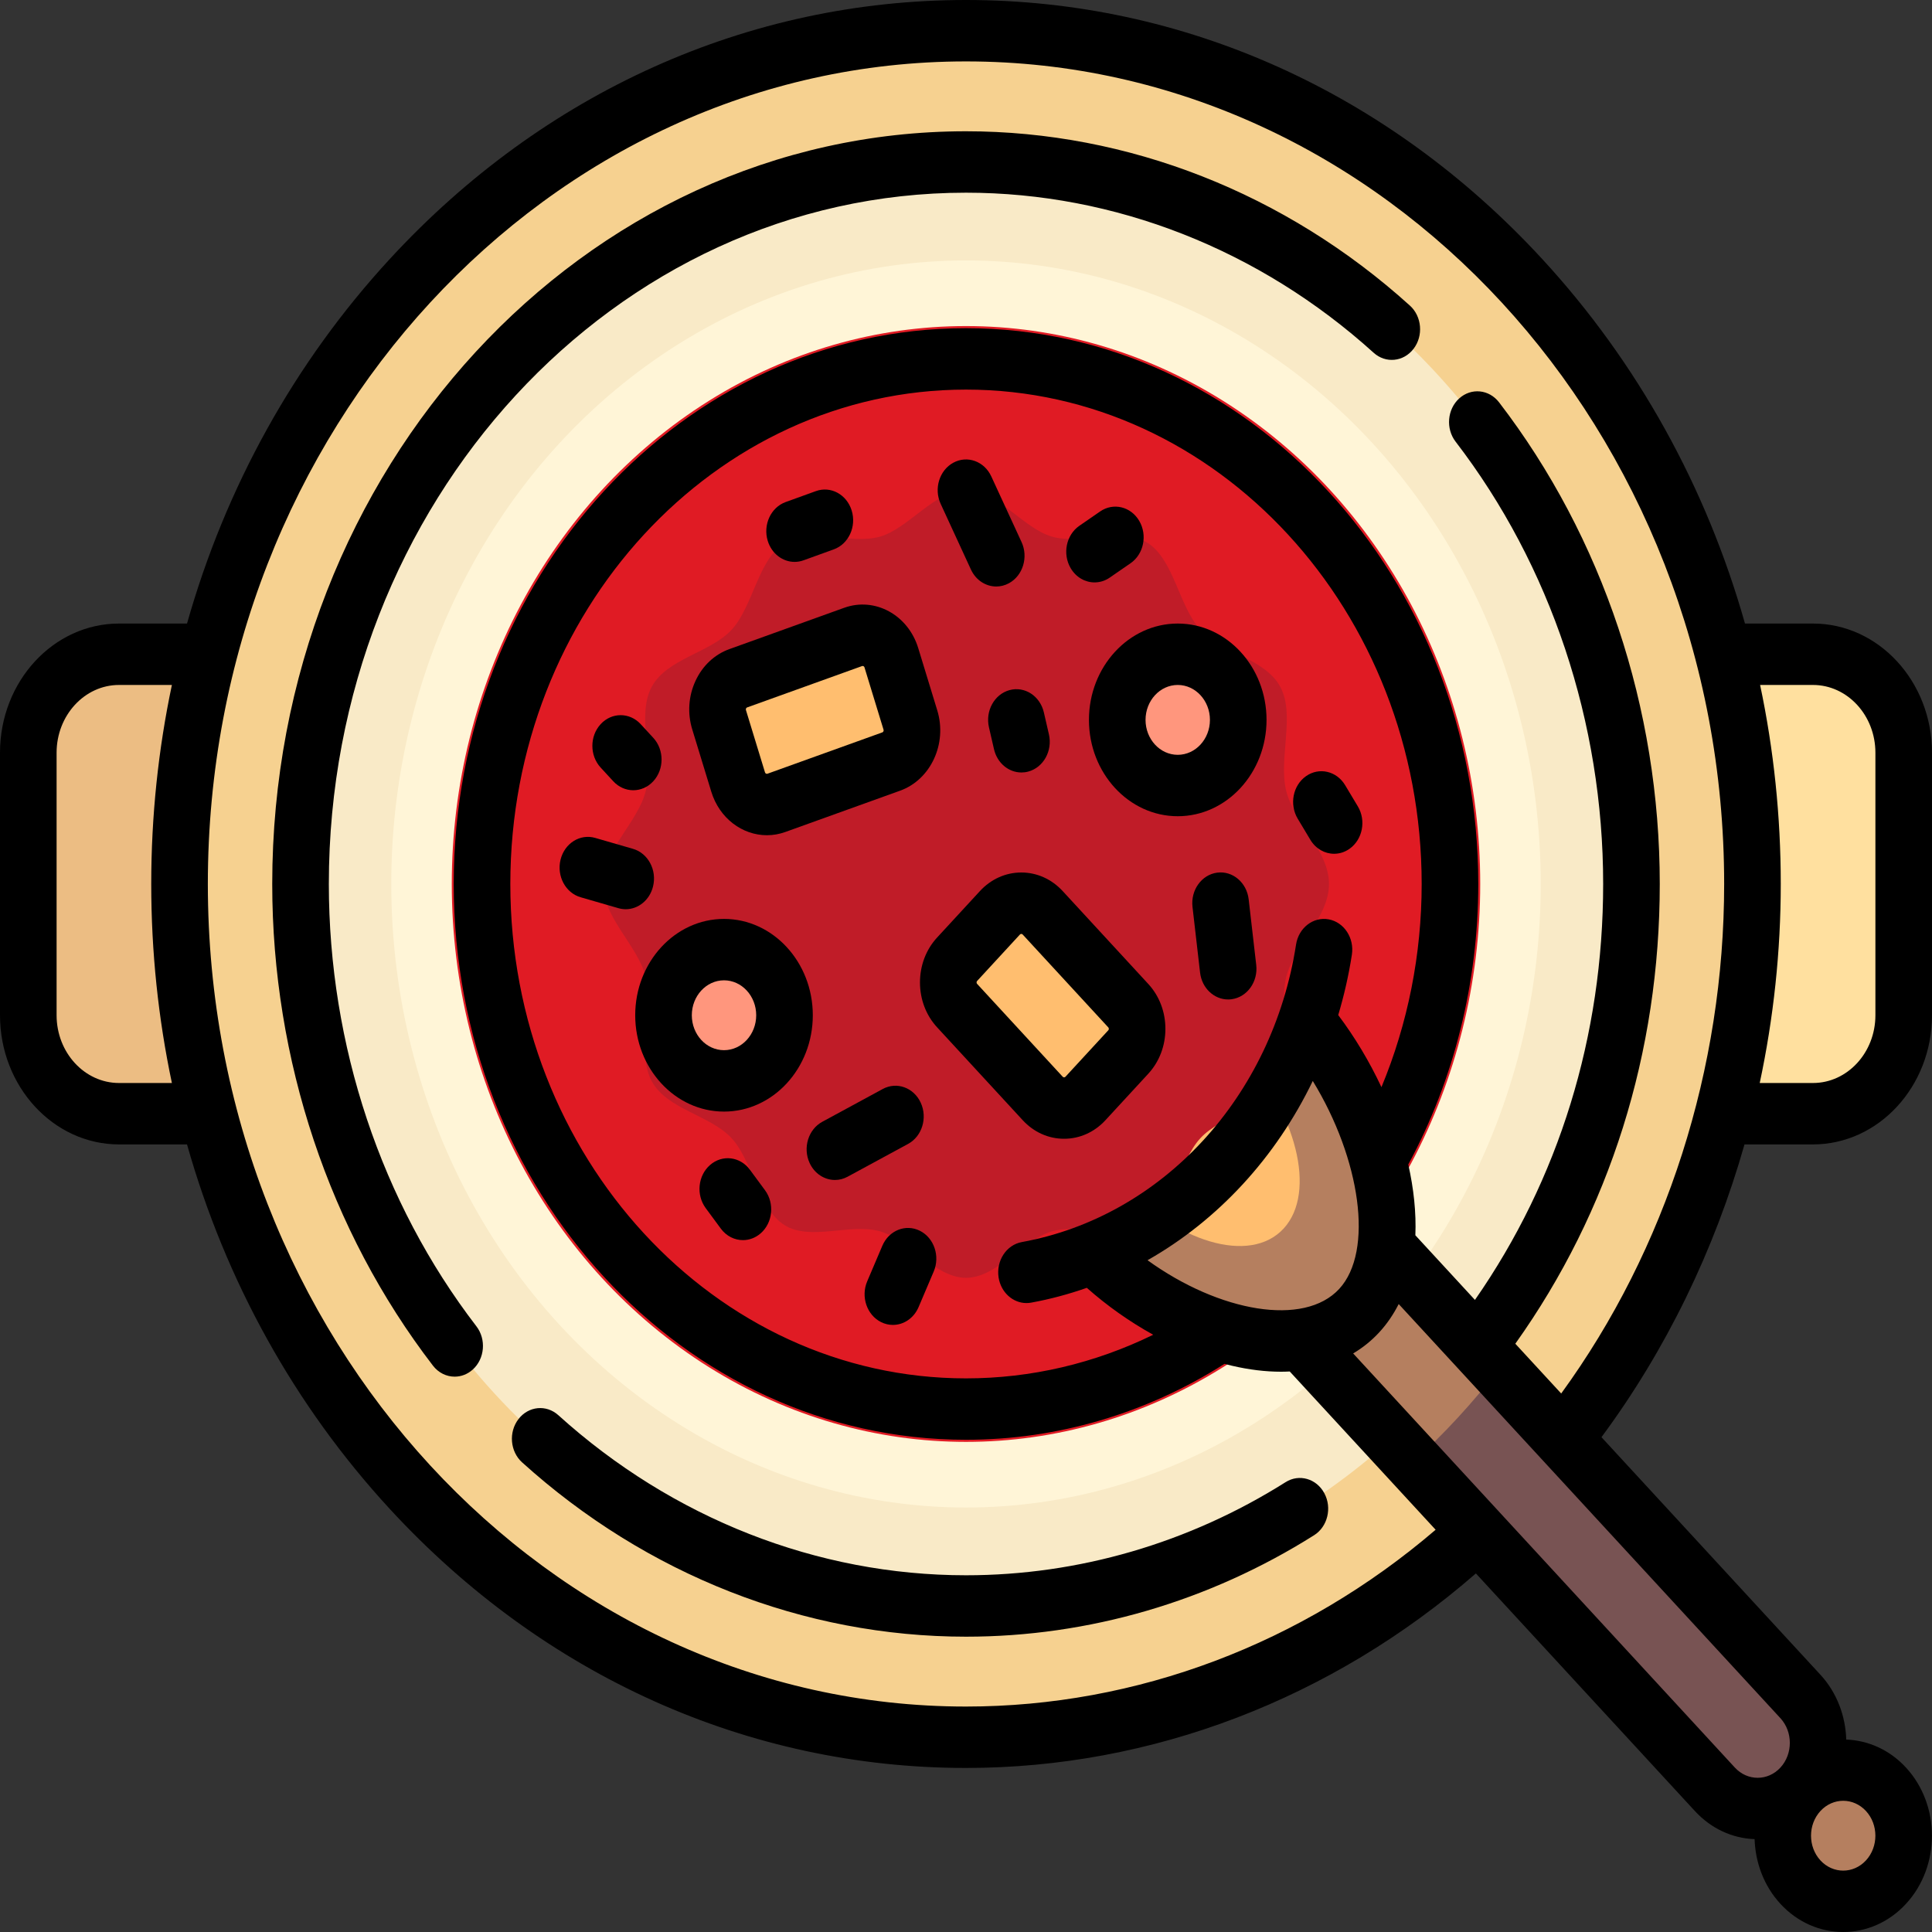 <?xml version="1.0" encoding="UTF-8" standalone="no"?>
<!-- icon666.com - MILLIONS vector ICONS FREE -->

<svg
   id="Capa_1"
   enable-background="new 0 0 512 512"
   viewBox="0 0 336 336"
   version="1.1"
   sodipodi:docname="borscht.svg"
   width="336"
   height="336"
   inkscape:version="1.3.1 (9b9bdc1480, 2023-11-25, custom)"
   xmlns:inkscape="http://www.inkscape.org/namespaces/inkscape"
   xmlns:sodipodi="http://sodipodi.sourceforge.net/DTD/sodipodi-0.dtd"
   xmlns="http://www.w3.org/2000/svg"
   xmlns:svg="http://www.w3.org/2000/svg">
  <rect x="0" y="0" width="336" height="336" fill="#333333" stroke="none"/>
  <defs
     id="defs29" />
  <sodipodi:namedview
     id="namedview29"
     pagecolor="#ffffff"
     bordercolor="#000000"
     borderopacity="0.25"
     inkscape:showpageshadow="2"
     inkscape:pageopacity="0.0"
     inkscape:pagecheckerboard="0"
     inkscape:deskcolor="#d1d1d1"
     showgrid="false"
     inkscape:zoom="1.578125"
     inkscape:cx="255.68317"
     inkscape:cy="139.40594"
     inkscape:window-width="1920"
     inkscape:window-height="1011"
     inkscape:window-x="0"
     inkscape:window-y="32"
     inkscape:window-maximized="1"
     inkscape:current-layer="Capa_1" />
  <path
     d="M 315.297,113.783 H 168 v 79.905 h 147.297 c 8.716,0 15.781,-7.666 15.781,-17.122 v -45.66 c 0,-9.457 -7.066,-17.123 -15.781,-17.123 z"
     fill="#ffe09f"
     id="path1"
     style="stroke-width:0.684" />
  <path
     d="M 20.703,193.688 H 168 V 113.783 H 20.703 c -8.716,0 -15.781,7.666 -15.781,17.122 v 45.66 c 0,9.457 7.066,17.123 15.781,17.123 z"
     fill="#ecbd83"
     id="path2"
     style="stroke-width:0.684" />
  <ellipse
     cx="168"
     cy="153.735"
     fill="#f6d190"
     id="circle2"
     rx="136.775"
     ry="148.395"
     style="stroke-width:0.684" />
  <ellipse
     cx="168"
     cy="153.735"
     fill="#f9eac7"
     id="circle3"
     rx="115.733"
     ry="125.566"
     style="stroke-width:0.684" />
  <ellipse
     cx="168"
     cy="153.735"
     fill="#fff5d7"
     id="circle4"
     rx="99.951"
     ry="108.443"
     style="stroke-width:0.684" />
  <ellipse
     cx="168"
     cy="153.735"
     fill="#ff8086"
     style="fill:#e01b24;stroke-width:0.684"
     id="circle5"
     rx="89.43"
     ry="97.028" />
  <path
     d="m 312.72,294.608 -67.944,-73.716 c -2.525,-2.739 -3.962,-6.347 -4.518,-10.173 -1.763,-12.152 -10.085,-28.341 -19.201,-39.554 l -37.383,39.762 c 10.401,10.093 25.529,19.292 36.862,21.213 3.523,0.597 6.84,2.16 9.361,4.896 l 68.34,74.146 c 4.518,4.902 12.124,4.414 16.027,-1.466 3.063,-4.614 2.161,-11.087 -1.545,-15.108 z"
     fill="#b57f5f"
     id="path5"
     style="stroke-width:0.684" />
  <path
     d="m 212.867,179.877 -20.967,22.301 c 0.774,0.985 1.529,1.978 2.403,2.926 10.169,11.033 23.122,14.865 28.933,8.561 5.81,-6.305 2.278,-20.359 -7.891,-31.392 -0.803,-0.87 -1.646,-1.616 -2.479,-2.396 z"
     fill="#966a5b"
     style="fill:#ffbe6f;stroke-width:0.684"
     id="path6" />
  <path
     d="m 231.127,153.735 c 0,5.866 -6.107,10.783 -7.44,16.193 -1.379,5.598 1.603,13.16 -1.011,18.061 -2.651,4.971 -10.203,5.932 -13.922,9.966 -3.718,4.034 -4.604,12.227 -9.186,15.104 -4.516,2.835 -11.486,-0.401 -16.645,1.096 -4.986,1.446 -9.518,8.072 -14.924,8.072 -5.407,0 -9.938,-6.626 -14.925,-8.072 -5.159,-1.496 -12.129,1.739 -16.646,-1.096 -4.582,-2.877 -5.467,-11.07 -9.186,-15.104 -3.718,-4.034 -11.27,-4.995 -13.921,-9.966 -2.613,-4.9 0.369,-12.462 -1.01,-18.059 -1.333,-5.41 -7.44,-10.327 -7.44,-16.192 0,-5.866 6.107,-10.783 7.44,-16.193 1.379,-5.598 -1.603,-13.16 1.011,-18.061 2.651,-4.971 10.203,-5.932 13.922,-9.966 3.718,-4.034 4.604,-12.227 9.186,-15.104 4.516,-2.835 11.486,0.401 16.645,-1.096 4.986,-1.446 9.518,-8.072 14.924,-8.072 5.407,0 9.938,6.626 14.925,8.072 5.159,1.496 12.129,-1.739 16.646,1.096 4.582,2.877 5.467,11.07 9.186,15.104 3.718,4.034 11.27,4.995 13.921,9.966 2.613,4.9 -0.369,12.462 1.01,18.059 1.333,5.41 7.44,10.327 7.44,16.192 z"
     fill="#e5646e"
     style="fill:#c01c28;stroke-width:0.684"
     id="path7" />
  <ellipse
     cx="320.557"
     cy="319.254"
     fill="#b57f5f"
     id="circle7"
     rx="10.521"
     ry="11.415"
     style="stroke-width:0.684" />
  <ellipse
     cx="125.915"
     cy="176.566"
     fill="#ff967d"
     id="circle8"
     rx="10.521"
     ry="11.415"
     style="stroke-width:0.684" />
  <ellipse
     cx="204.824"
     cy="125.198"
     fill="#ff967d"
     id="circle9"
     rx="10.521"
     ry="11.415"
     style="stroke-width:0.684" />
  <path
     d="m 154.996,132.439 -19.972,7.187 c -2.758,0.993 -5.734,-0.629 -6.649,-3.621 l -3.312,-10.835 c -0.915,-2.992 0.579,-6.221 3.337,-7.214 l 19.972,-7.187 c 2.758,-0.993 5.734,0.629 6.649,3.621 l 3.312,10.835 c 0.914,2.992 -0.579,6.222 -3.337,7.214 z"
     fill="#966a5b"
     style="fill:#ffbe6f;stroke-width:0.684"
     id="path9" />
  <path
     d="m 181.338,191.037 -14.879,-16.143 c -2.054,-2.229 -2.054,-5.843 0,-8.072 l 7.44,-8.072 c 2.054,-2.229 5.385,-2.229 7.44,0 l 14.879,16.143 c 2.054,2.229 2.054,5.843 0,8.072 l -7.44,8.072 c -2.055,2.229 -5.385,2.229 -7.44,0 z"
     fill="#966a5b"
     style="fill:#ffbe6f;stroke-width:0.684"
     id="path10" />
  <path
     d="m 312.72,294.608 -52.062,-56.485 c -4.52,5.837 -9.499,11.238 -14.88,16.143 l 52.459,56.916 c 4.518,4.902 12.124,4.414 16.027,-1.466 3.063,-4.614 2.162,-11.088 -1.545,-15.108 z"
     fill="#785353"
     id="path11"
     style="stroke-width:0.684" />
  <path
     d="M 245.202,53.149 C 223.584,33.597 196.166,22.83 168,22.83 c -66.529,0 -120.655,58.724 -120.655,130.906 0,30.559 9.924,60.306 27.945,83.761 0.973,1.267 2.373,1.921 3.783,1.921 1.111,0 2.229,-0.407 3.149,-1.238 2.088,-1.888 2.37,-5.256 0.629,-7.521 -16.549,-21.539 -25.662,-48.857 -25.662,-76.922 0,-66.293 49.71,-120.226 110.811,-120.226 25.867,0 51.047,9.888 70.899,27.842 2.088,1.888 5.192,1.583 6.932,-0.683 1.74,-2.265 1.459,-5.632 -0.629,-7.52 z"
     fill="#000000"
     id="path12"
     style="stroke-width:0.684" />
  <path
     d="M 90.798,254.322 C 112.416,273.873 139.834,284.641 168,284.641 c 21.295,0 42.229,-6.102 60.539,-17.646 2.35,-1.482 3.148,-4.75 1.782,-7.3 -1.366,-2.55 -4.379,-3.415 -6.729,-1.934 -16.81,10.598 -36.033,16.2 -55.593,16.2 -25.867,0 -51.047,-9.888 -70.899,-27.842 -2.088,-1.888 -5.192,-1.583 -6.932,0.683 -1.74,2.265 -1.459,5.632 0.629,7.521 z"
     fill="#000000"
     id="path13"
     style="stroke-width:0.684" />
  <path
     d="M 315.297,199.028 C 326.713,199.028 336,188.951 336,176.566 v -45.66 c 0,-12.386 -9.287,-22.463 -20.703,-22.463 H 303.474 C 296.776,84.753 284.803,63.047 268.195,45.028 241.432,15.991 205.849,0 168,0 130.151,0 94.568,15.991 67.805,45.028 51.197,63.047 39.224,84.753 32.526,108.443 H 20.703 C 9.287,108.443 0,118.52 0,130.906 v 45.66 c 0,12.386 9.287,22.462 20.703,22.462 h 11.822 c 6.698,23.69 18.671,45.396 35.279,63.415 C 94.568,291.48 130.151,307.471 168,307.471 c 32.3,0 63.593,-11.982 88.675,-33.832 l 38.083,41.318 c 2.792,3.029 6.463,4.75 10.39,4.894 0.133,4.089 1.619,8.135 4.489,11.25 3.01,3.267 6.965,4.899 10.92,4.899 3.955,0 7.909,-1.633 10.92,-4.899 6.021,-6.533 6.021,-17.162 0,-23.696 -2.876,-3.12 -6.613,-4.733 -10.388,-4.872 -0.129,-4.096 -1.615,-8.151 -4.491,-11.271 l -38.082,-41.318 c 11.227,-15.168 19.639,-32.491 24.876,-50.917 h 11.905 z m 0,-79.905 c 5.988,0 10.86,5.286 10.86,11.783 v 45.66 c 0,6.497 -4.871,11.782 -10.86,11.782 h -9.258 c 2.409,-11.292 3.659,-22.904 3.659,-34.613 0,-11.797 -1.223,-23.39 -3.592,-34.613 z M 20.703,188.348 c -5.988,0 -10.86,-5.286 -10.86,-11.782 v -45.66 c 0,-6.497 4.871,-11.783 10.86,-11.783 h 9.191 c -2.368,11.223 -3.592,22.815 -3.592,34.613 0,11.797 1.223,23.389 3.592,34.613 z M 324.516,323.549 c -2.183,2.368 -5.735,2.368 -7.918,0 -2.183,-2.369 -2.183,-6.223 0,-8.592 1.092,-1.184 2.525,-1.776 3.959,-1.776 1.434,0 2.868,0.592 3.959,1.776 2.183,2.369 2.183,6.224 0,8.592 z m -14.879,-16.143 c -2.183,2.369 -5.736,2.368 -7.919,0 l -66.386,-72.026 c 1.677,-0.995 3.197,-2.219 4.535,-3.67 1.367,-1.483 2.481,-3.139 3.385,-4.919 l 66.385,72.025 c 2.183,2.368 2.183,6.222 -6.6e-4,8.591 z m -76.902,-130.873 c 1.013,-3.398 1.817,-6.9 2.373,-10.497 0.45,-2.909 -1.358,-5.662 -4.039,-6.15 -2.681,-0.489 -5.218,1.475 -5.669,4.382 -4.1,26.503 -23.266,47.297 -47.693,51.744 -2.681,0.488 -4.489,3.241 -4.04,6.15 0.404,2.61 2.488,4.457 4.848,4.457 0.27,0 0.545,-0.024 0.82,-0.074 3.316,-0.604 6.545,-1.475 9.677,-2.575 3.558,3.155 7.479,5.913 11.547,8.16 -10.178,4.978 -21.259,7.586 -32.559,7.586 -43.697,0 -79.247,-38.571 -79.247,-85.98 0,-47.41 35.55,-85.981 79.247,-85.981 43.697,0 79.247,38.571 79.247,85.98 0,12.244 -2.406,24.288 -6.995,35.335 -2.084,-4.45 -4.635,-8.709 -7.517,-12.538 z M 199.571,219.17 c 12.271,-6.966 22.316,-17.864 28.738,-31.177 8.298,13.574 10.654,29.594 4.598,36.164 -6.099,6.617 -20.813,4.052 -33.336,-4.987 z m 63.963,14.521 c 16.438,-23.065 25.121,-50.664 25.121,-79.956 0,-30.559 -9.924,-60.306 -27.945,-83.761 -1.74,-2.266 -4.844,-2.571 -6.932,-0.683 -2.088,1.888 -2.37,5.256 -0.629,7.521 16.549,21.539 25.662,48.857 25.662,76.922 0,26.442 -7.702,51.38 -22.299,72.338 l -10.362,-11.242 c 0.161,-3.94 -0.282,-8.105 -1.232,-12.313 7.96,-14.748 12.173,-31.595 12.173,-48.782 0,-53.299 -39.966,-96.66 -89.091,-96.66 -49.125,0 -89.091,43.362 -89.091,96.66 0,53.299 39.966,96.661 89.091,96.661 15.865,0 31.354,-4.565 44.956,-13.206 0.433,0.115 0.867,0.23 1.298,0.33 2.983,0.695 5.838,1.039 8.53,1.039 0.513,0 1.018,-0.016 1.52,-0.041 l 25.37,27.525 C 226.48,285.912 197.696,296.791 168,296.791 95.295,296.791 36.147,232.616 36.147,153.735 36.147,74.854 95.296,10.68 168,10.68 c 72.704,0 131.853,64.174 131.853,143.055 0,32.121 -10.049,63.48 -28.34,88.613 z"
     fill="#000000"
     id="path14"
     style="stroke-width:0.684" />
  <path
     d="m 125.915,159.81 c -8.515,0 -15.443,7.517 -15.443,16.755 0,9.238 6.928,16.755 15.443,16.755 8.515,0 15.443,-7.517 15.443,-16.755 0,-9.238 -6.927,-16.755 -15.443,-16.755 z m 0,22.83 c -3.088,0 -5.599,-2.726 -5.599,-6.075 0,-3.349 2.512,-6.075 5.599,-6.075 3.087,0 5.599,2.726 5.599,6.075 0,3.349 -2.511,6.075 -5.599,6.075 z"
     fill="#000000"
     id="path15"
     style="stroke-width:0.684" />
  <path
     d="m 204.824,108.443 c -8.515,0 -15.443,7.517 -15.443,16.755 0,9.238 6.928,16.755 15.443,16.755 8.515,0 15.443,-7.516 15.443,-16.755 0,-9.239 -6.928,-16.755 -15.443,-16.755 z m 0,22.83 c -3.088,0 -5.599,-2.726 -5.599,-6.075 0,-3.35 2.512,-6.075 5.599,-6.075 3.087,0 5.599,2.726 5.599,6.075 0,3.349 -2.512,6.075 -5.599,6.075 z"
     fill="#000000"
     id="path16"
     style="stroke-width:0.684" />
  <path
     d="m 123.702,137.687 c 1.416,4.632 5.403,7.57 9.673,7.57 1.06,0 2.138,-0.182 3.197,-0.562 l 19.972,-7.187 c 5.329,-1.917 8.227,-8.182 6.459,-13.964 l -3.312,-10.835 c -1.767,-5.782 -7.54,-8.926 -12.87,-7.008 l -19.972,7.187 c -2.582,0.929 -4.675,2.893 -5.895,5.531 -1.22,2.637 -1.421,5.633 -0.564,8.433 z m 6.049,-14.477 c 0.063,-0.136 0.163,-0.172 0.196,-0.184 l 19.972,-7.187 c 0.035,-0.013 0.071,-0.018 0.106,-0.018 0.142,0 0.274,0.098 0.322,0.252 l 3.312,10.835 c 0.058,0.192 -0.037,0.401 -0.215,0.465 l -19.972,7.187 c -0.178,0.063 -0.369,-0.041 -0.429,-0.233 l -3.312,-10.835 c -0.011,-0.036 -0.043,-0.145 0.019,-0.281 z"
     fill="#000000"
     id="path17"
     style="stroke-width:0.684" />
  <path
     d="m 184.818,154.974 c -1.923,-2.087 -4.48,-3.236 -7.2,-3.236 -2.72,0 -5.277,1.149 -7.2,3.236 l -7.439,8.071 c -1.923,2.087 -2.983,4.861 -2.983,7.812 0,2.951 1.059,5.725 2.983,7.811 l 14.879,16.143 c 1.923,2.087 4.48,3.236 7.2,3.236 2.72,0 5.277,-1.149 7.2,-3.236 l 7.439,-8.071 c 1.923,-2.087 2.983,-4.861 2.983,-7.812 0,-2.951 -1.059,-5.725 -2.983,-7.811 z m 7.919,24.215 -7.439,8.071 c -0.132,0.143 -0.346,0.144 -0.479,0 l -14.879,-16.144 c -0.024,-0.026 -0.099,-0.108 -0.099,-0.26 0,-0.152 0.075,-0.233 0.099,-0.26 l 7.439,-8.072 c 0.132,-0.143 0.347,-0.143 0.479,0 l 14.879,16.143 c 0.025,0.026 0.099,0.108 0.099,0.26 0,0.154 -0.075,0.235 -0.099,0.261 z"
     fill="#000000"
     id="path18"
     style="stroke-width:0.684" />
  <path
     d="m 168.858,99.048 c 0.862,1.871 2.6,2.953 4.406,2.953 0.74,0 1.49,-0.182 2.197,-0.565 2.431,-1.319 3.417,-4.526 2.201,-7.164 l -5.261,-11.415 c -1.215,-2.638 -4.171,-3.707 -6.603,-2.388 -2.431,1.319 -3.417,4.526 -2.201,7.164 z"
     fill="#000000"
     id="path19"
     style="stroke-width:0.684" />
  <path
     d="m 160.128,191.776 c -1.216,-2.638 -4.172,-3.707 -6.603,-2.388 l -10.521,5.707 c -2.431,1.319 -3.417,4.527 -2.201,7.165 0.862,1.871 2.6,2.953 4.406,2.953 0.74,0 1.491,-0.182 2.197,-0.565 l 10.521,-5.707 c 2.431,-1.319 3.416,-4.527 2.201,-7.165 z"
     fill="#000000"
     id="path20"
     style="stroke-width:0.684" />
  <path
     d="m 159.979,214.048 c -2.467,-1.236 -5.392,-0.067 -6.531,2.611 l -2.63,6.183 c -1.139,2.678 -0.062,5.851 2.406,7.087 0.668,0.335 1.369,0.493 2.059,0.493 1.86,0 3.642,-1.151 4.472,-3.104 l 2.63,-6.183 c 1.139,-2.679 0.062,-5.851 -2.406,-7.087 z"
     fill="#000000"
     id="path21"
     style="stroke-width:0.684" />
  <path
     d="m 113.574,154.16 c 0.7,-2.849 -0.861,-5.776 -3.487,-6.535 l -6.576,-1.902 c -2.628,-0.76 -5.324,0.934 -6.024,3.784 -0.7,2.849 0.861,5.776 3.487,6.535 l 6.576,1.902 c 0.425,0.123 0.851,0.182 1.272,0.182 2.175,7.1e-4 4.165,-1.576 4.752,-3.965 z"
     fill="#000000"
     id="path22"
     style="stroke-width:0.684" />
  <path
     d="m 138.189,97.721 c 0.516,0 1.041,-0.089 1.557,-0.276 l 5.261,-1.902 c 2.579,-0.933 3.972,-3.957 3.113,-6.755 -0.86,-2.798 -3.647,-4.311 -6.226,-3.377 l -5.26,1.902 c -2.579,0.933 -3.972,3.957 -3.113,6.755 0.688,2.238 2.608,3.653 4.669,3.653 z"
     fill="#000000"
     id="path23"
     style="stroke-width:0.684" />
  <path
     d="m 217.16,156.403 c -0.337,-2.926 -2.798,-5.002 -5.494,-4.637 -2.697,0.366 -4.611,3.035 -4.274,5.961 l 1.315,11.415 c 0.311,2.702 2.431,4.679 4.878,4.679 0.203,0 0.409,-0.013 0.616,-0.042 2.697,-0.366 4.611,-3.035 4.274,-5.961 z"
     fill="#000000"
     id="path24"
     style="stroke-width:0.684" />
  <path
     d="m 175.574,120.018 c -2.637,0.716 -4.241,3.615 -3.581,6.476 l 0.877,3.805 c 0.559,2.427 2.566,4.046 4.771,4.046 0.395,0 0.797,-0.052 1.198,-0.161 2.637,-0.716 4.241,-3.615 3.581,-6.476 l -0.877,-3.805 c -0.66,-2.862 -3.333,-4.601 -5.969,-3.885 z"
     fill="#000000"
     id="path25"
     style="stroke-width:0.684" />
  <path
     d="m 236.142,140.234 -2.203,-3.678 c -1.482,-2.473 -4.53,-3.175 -6.809,-1.568 -2.279,1.607 -2.926,4.914 -1.445,7.387 l 2.203,3.678 c 0.943,1.574 2.521,2.431 4.131,2.431 0.919,0 1.849,-0.279 2.678,-0.863 2.279,-1.606 2.926,-4.914 1.445,-7.387 z"
     fill="#000000"
     id="path26"
     style="stroke-width:0.684" />
  <path
     d="m 130.416,203.432 c -1.698,-2.303 -4.796,-2.676 -6.918,-0.834 -2.122,1.843 -2.467,5.203 -0.768,7.506 l 2.63,3.567 c 0.972,1.319 2.403,2.004 3.846,2.004 1.078,0 2.164,-0.383 3.071,-1.171 2.122,-1.843 2.467,-5.203 0.768,-7.506 z"
     fill="#000000"
     id="path27"
     style="stroke-width:0.684" />
  <path
     d="m 106.654,135.87 c 0.961,1.042 2.221,1.564 3.48,1.564 1.259,0 2.519,-0.521 3.481,-1.564 1.922,-2.085 1.921,-5.467 0,-7.552 l -2.192,-2.378 c -1.923,-2.085 -5.038,-2.085 -6.961,0 -1.922,2.085 -1.921,5.467 0,7.552 z"
     fill="#000000"
     id="path28"
     style="stroke-width:0.684" />
  <path
     d="m 190.362,101.288 c 0.904,0 1.818,-0.27 2.637,-0.836 l 3.617,-2.497 c 2.294,-1.583 2.97,-4.884 1.51,-7.372 -1.46,-2.488 -4.501,-3.223 -6.795,-1.638 l -3.617,2.497 c -2.294,1.583 -2.97,4.884 -1.51,7.372 0.938,1.6 2.53,2.474 4.157,2.474 z"
     fill="#000000"
     id="path29"
     style="stroke-width:0.684" />
</svg>
